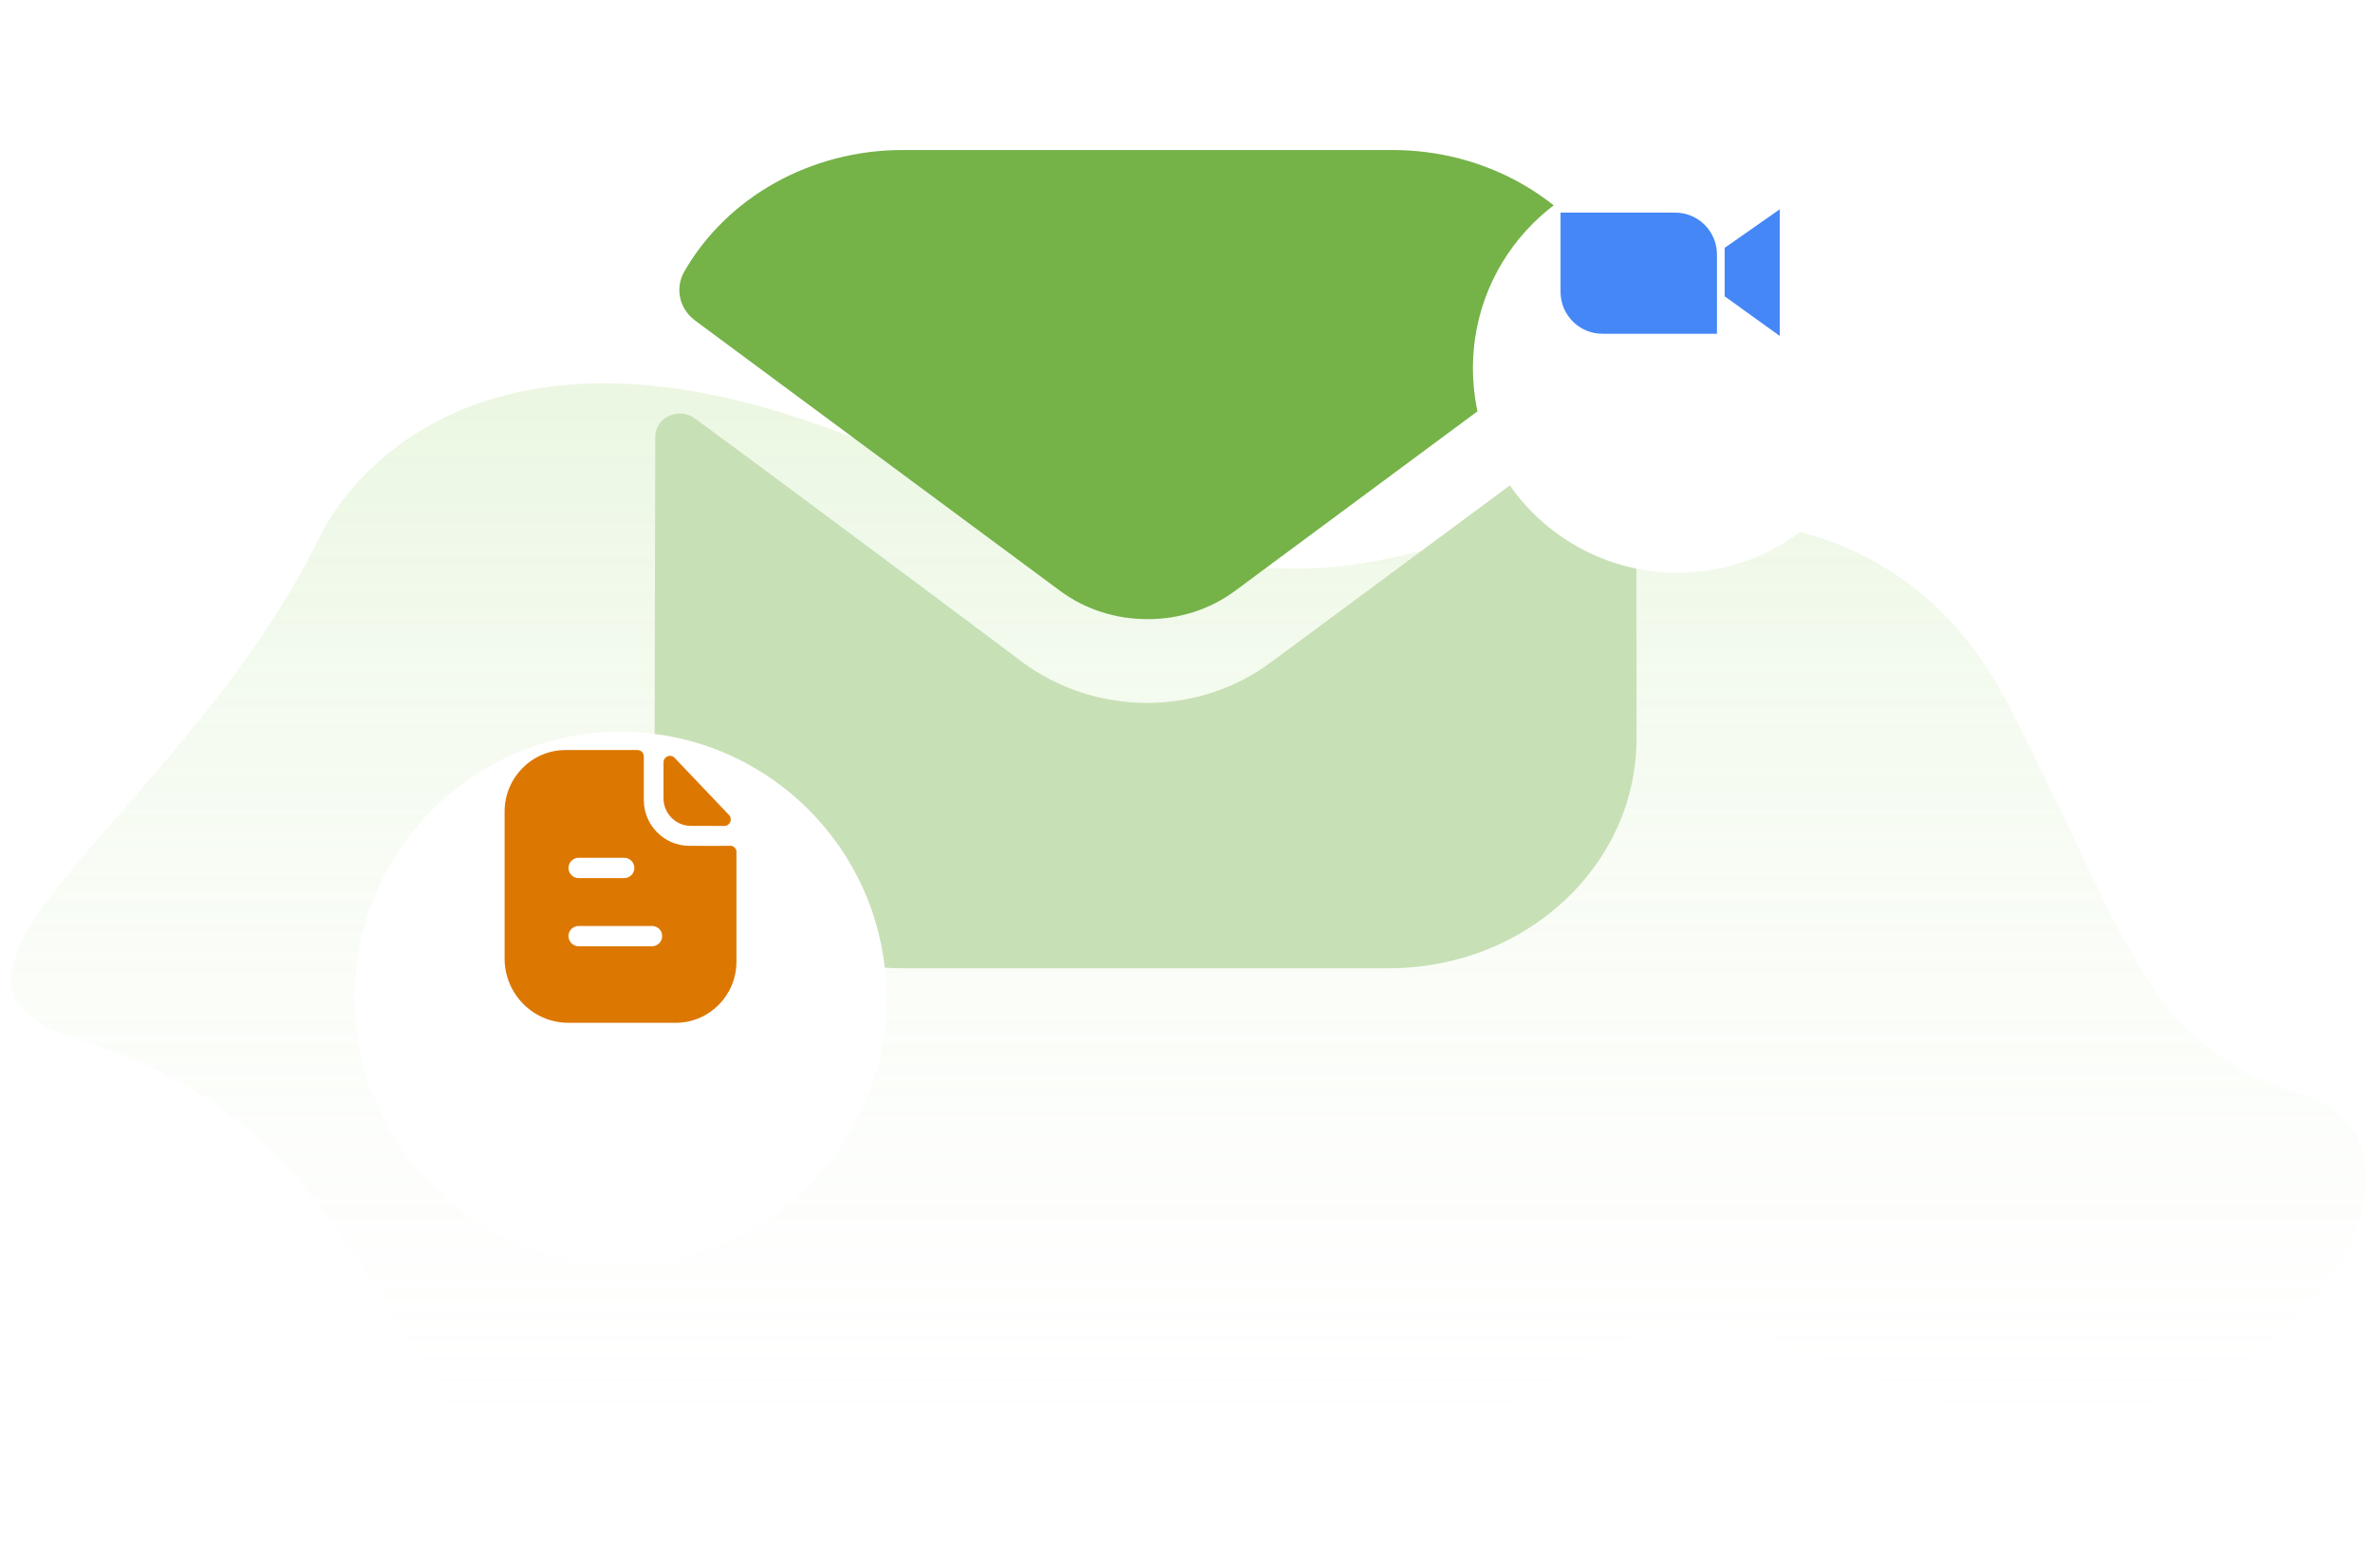 <svg width="174" height="115" viewBox="0 0 174 115" fill="none" xmlns="http://www.w3.org/2000/svg">
<path d="M65.306 33.259C35.806 20.259 25.333 35.502 23.5 39.259C13.5 59.759 -9.194 71.759 5.806 76.259C20.806 80.759 24.806 90.259 34.806 106.259C44.806 122.259 100.306 110.259 114.806 100.759C129.306 91.259 130.306 102.759 149.806 103.759C169.306 104.759 180.306 83.759 168.806 80.259C157.306 76.759 156.306 69.259 147.306 51.759C138.306 34.259 120.306 37.759 109.806 39.259C99.306 40.759 94.806 46.259 65.306 33.259Z" fill="url(#paint0_linear)"/>
<path d="M120 54.135C120 63.435 111.936 70.968 101.892 71.001H101.856H66.18C56.172 71.001 48 63.501 48 54.201V54.168C48 54.168 48.022 39.415 48.05 31.995C48.054 30.601 49.782 29.821 50.959 30.688C59.513 36.971 74.809 48.428 75 48.578C77.556 50.475 80.796 51.545 84.108 51.545C87.42 51.545 90.66 50.475 93.216 48.541C93.407 48.425 108.361 37.311 117.044 30.925C118.225 30.055 119.96 30.835 119.964 32.225C120 39.588 120 54.135 120 54.135Z" fill="#C8E0B6"/>
<path d="M118.115 19.913C114.998 14.473 108.863 11 102.11 11H66.181C59.428 11 53.294 14.473 50.176 19.913C49.477 21.13 49.809 22.647 50.971 23.507L77.701 43.303C79.573 44.703 81.841 45.4 84.109 45.4C84.124 45.4 84.135 45.4 84.145 45.4C84.156 45.4 84.171 45.4 84.181 45.4C86.45 45.4 88.718 44.703 90.59 43.303L117.32 23.507C118.482 22.647 118.814 21.13 118.115 19.913Z" fill="#75B248"/>
<g filter="url(#filter0_d)">
<circle cx="123" cy="20" r="15" fill="white"/>
</g>
<path d="M114.428 15.59H122.827C124.522 15.59 125.896 16.964 125.896 18.659V24.474H117.497C115.802 24.474 114.428 23.099 114.428 21.405V15.59Z" fill="#4587F7"/>
<path d="M130.499 15.348L126.461 18.174V21.728L130.499 24.635V15.348Z" fill="#4587F7"/>
<g filter="url(#filter1_d)">
<circle cx="45.5" cy="64.5" r="19.5" fill="white"/>
</g>
<path fill-rule="evenodd" clip-rule="evenodd" d="M42.426 69.39H47.812C48.218 69.39 48.554 69.05 48.554 68.64C48.554 68.23 48.218 67.9 47.812 67.9H42.426C42.02 67.9 41.683 68.23 41.683 68.64C41.683 69.05 42.02 69.39 42.426 69.39ZM45.772 62.9H42.426C42.02 62.9 41.683 63.24 41.683 63.65C41.683 64.06 42.02 64.39 42.426 64.39H45.772C46.178 64.39 46.515 64.06 46.515 63.65C46.515 63.24 46.178 62.9 45.772 62.9ZM52.838 62.026C53.071 62.023 53.324 62.02 53.554 62.02C53.802 62.02 54 62.22 54 62.47V70.51C54 72.99 52.01 75 49.554 75H41.673C39.099 75 37 72.89 37 70.29V59.51C37 57.03 39 55 41.465 55H46.752C47.01 55 47.208 55.21 47.208 55.46V58.68C47.208 60.51 48.703 62.01 50.515 62.02C50.938 62.02 51.311 62.023 51.638 62.026C51.892 62.028 52.117 62.03 52.317 62.03C52.458 62.03 52.641 62.028 52.838 62.026ZM53.111 60.566C52.297 60.569 51.338 60.566 50.648 60.559C49.553 60.559 48.651 59.648 48.651 58.542V55.906C48.651 55.475 49.169 55.261 49.465 55.572C50 56.135 50.737 56.908 51.47 57.678C52.201 58.446 52.929 59.211 53.451 59.759C53.74 60.062 53.528 60.565 53.111 60.566Z" fill="#DC7702"/>
<defs>
<filter id="filter0_d" x="96.75" y="0.75" width="52.5" height="52.5" filterUnits="userSpaceOnUse" color-interpolation-filters="sRGB">
<feFlood flood-opacity="0" result="BackgroundImageFix"/>
<feColorMatrix in="SourceAlpha" type="matrix" values="0 0 0 0 0 0 0 0 0 0 0 0 0 0 0 0 0 0 127 0" result="hardAlpha"/>
<feOffset dy="7"/>
<feGaussianBlur stdDeviation="5.625"/>
<feColorMatrix type="matrix" values="0 0 0 0 0.185 0 0 0 0 0.342 0 0 0 0 0.608 0 0 0 0.14 0"/>
<feBlend mode="normal" in2="BackgroundImageFix" result="effect1_dropShadow"/>
<feBlend mode="normal" in="SourceGraphic" in2="effect1_dropShadow" result="shape"/>
</filter>
<filter id="filter1_d" x="11.375" y="39.035" width="68.25" height="68.25" filterUnits="userSpaceOnUse" color-interpolation-filters="sRGB">
<feFlood flood-opacity="0" result="BackgroundImageFix"/>
<feColorMatrix in="SourceAlpha" type="matrix" values="0 0 0 0 0 0 0 0 0 0 0 0 0 0 0 0 0 0 127 0" result="hardAlpha"/>
<feOffset dy="8.66"/>
<feGaussianBlur stdDeviation="7.312"/>
<feColorMatrix type="matrix" values="0 0 0 0 0.185 0 0 0 0 0.342 0 0 0 0 0.608 0 0 0 0.14 0"/>
<feBlend mode="normal" in2="BackgroundImageFix" result="effect1_dropShadow"/>
<feBlend mode="normal" in="SourceGraphic" in2="effect1_dropShadow" result="shape"/>
</filter>
<linearGradient id="paint0_linear" x1="87.241" y1="30" x2="87.241" y2="114.076" gradientUnits="userSpaceOnUse">
<stop stop-color="#A6DB7F" stop-opacity="0.22"/>
<stop offset="1" stop-color="white" stop-opacity="0"/>
</linearGradient>
</defs>
</svg>
